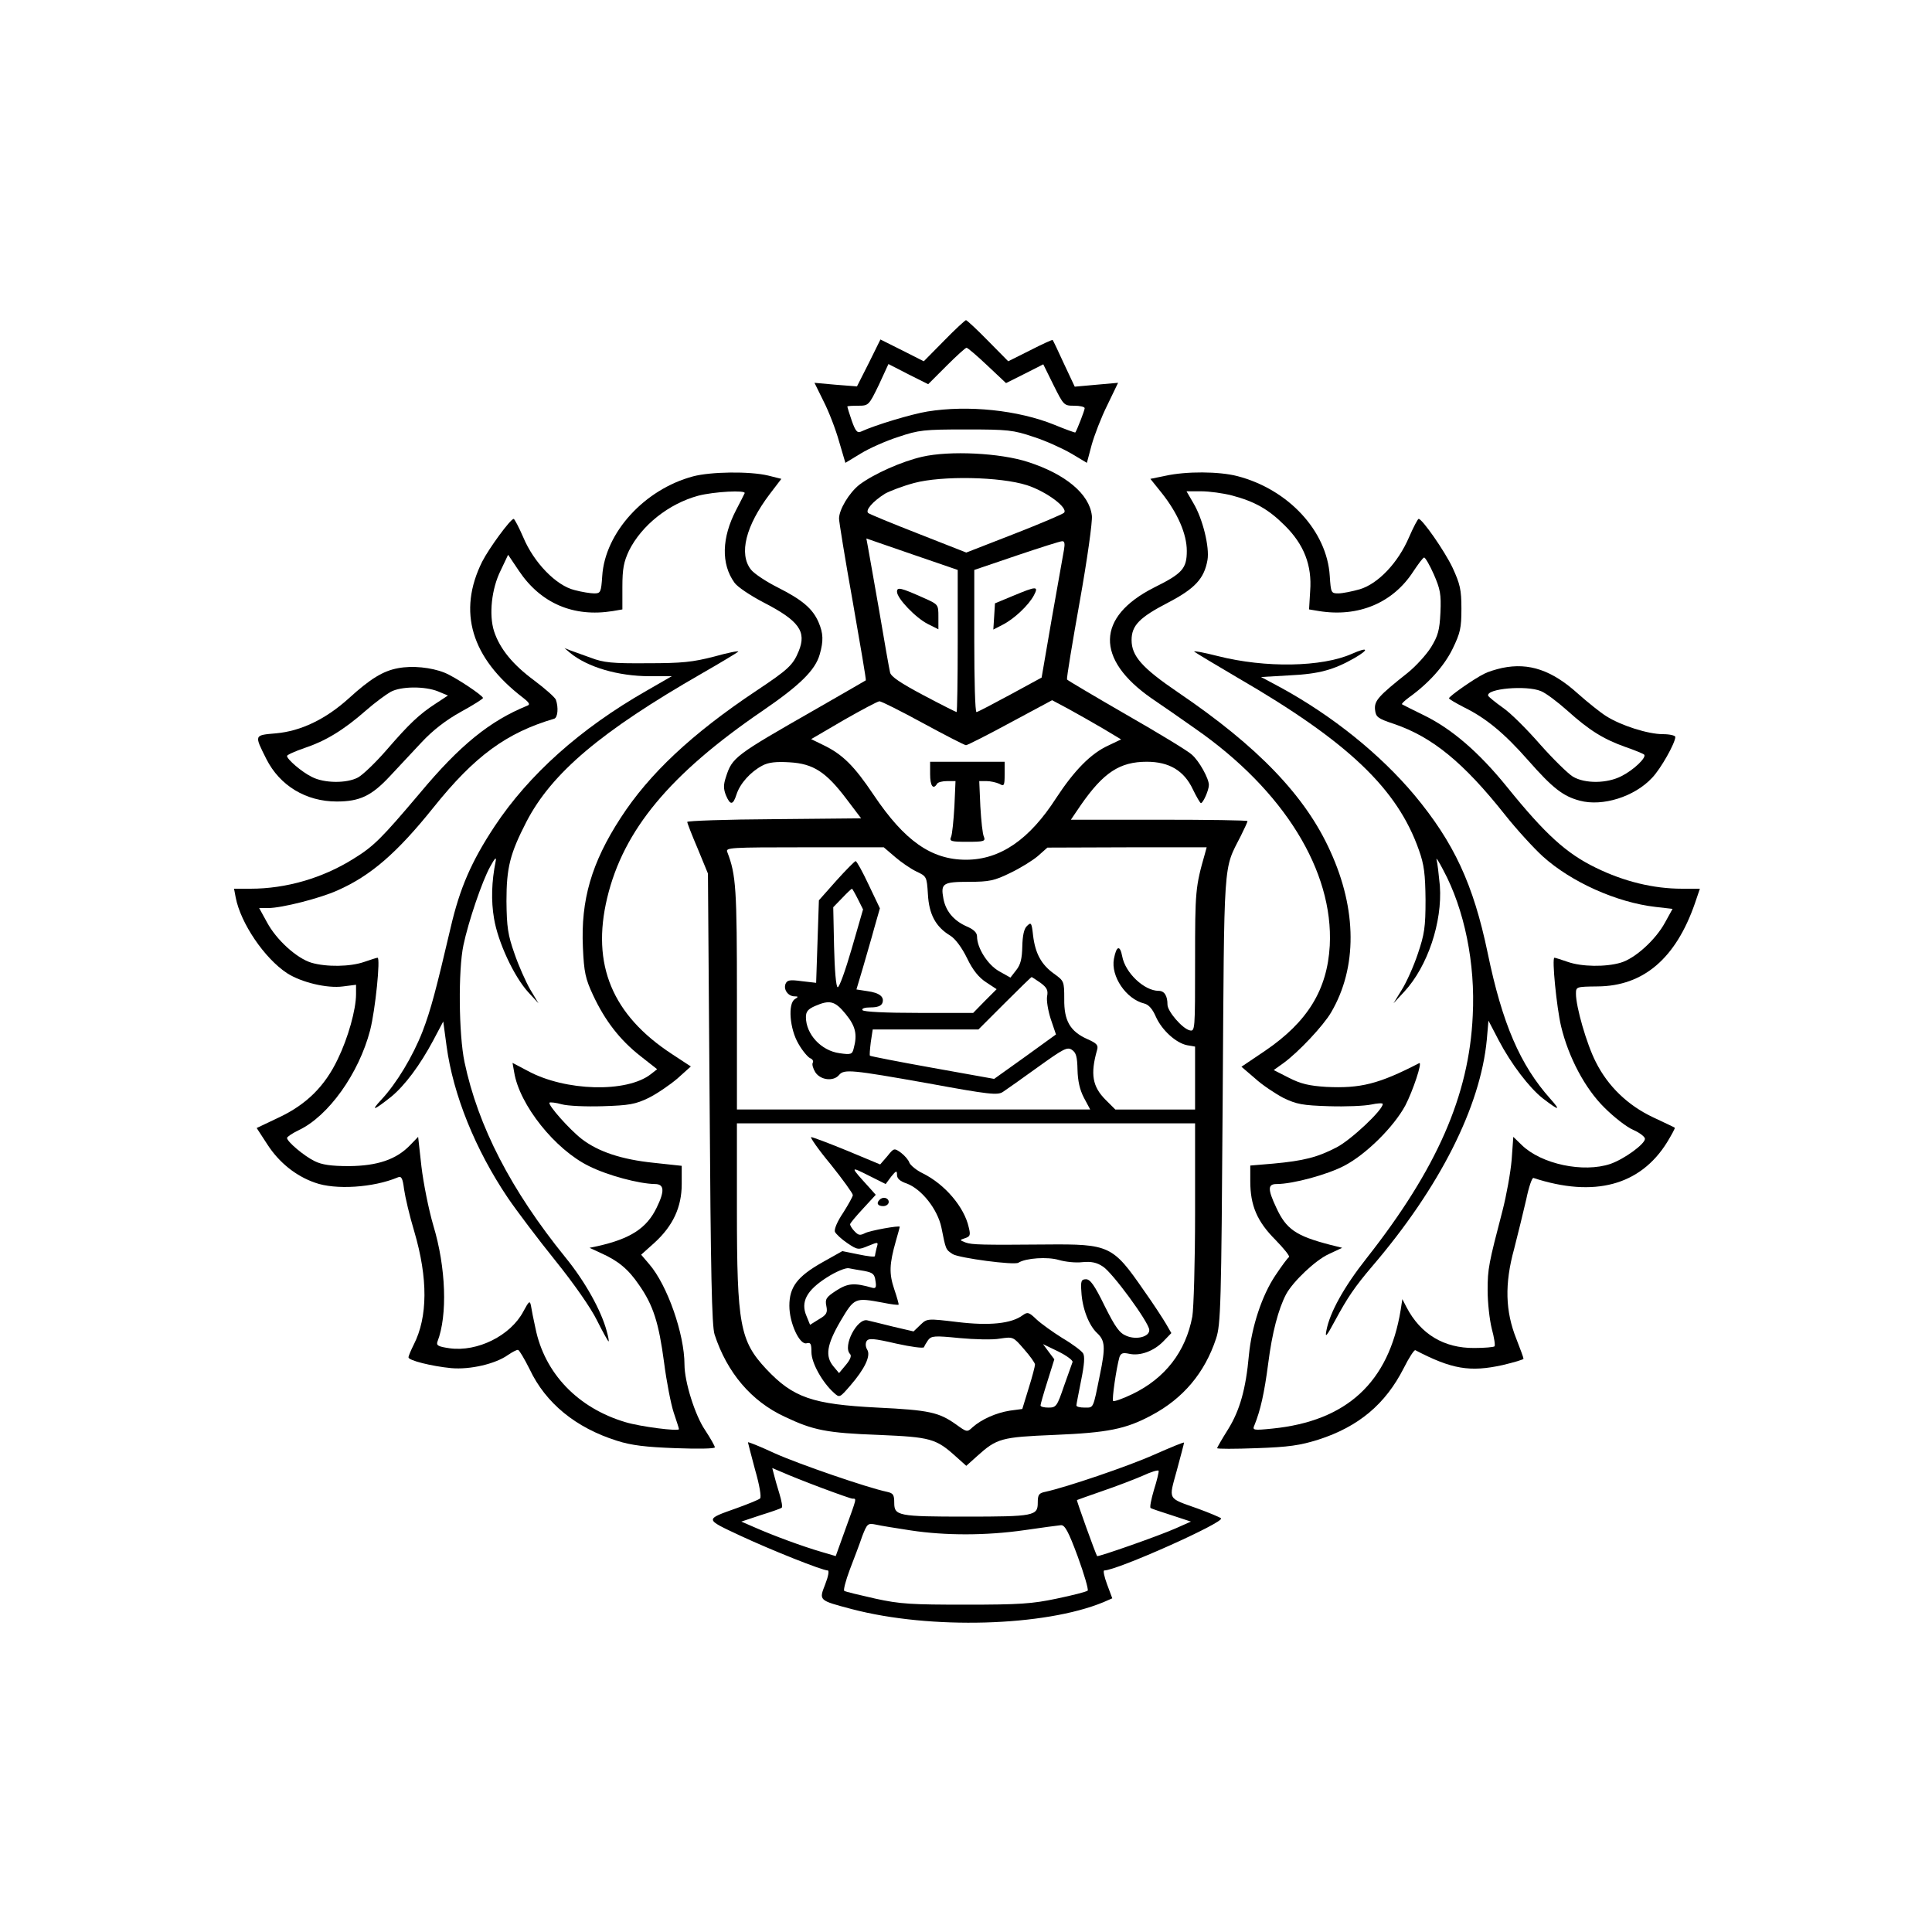 <?xml version="1.0" standalone="no"?>
<!DOCTYPE svg PUBLIC "-//W3C//DTD SVG 20010904//EN"
 "http://www.w3.org/TR/2001/REC-SVG-20010904/DTD/svg10.dtd">
<svg version="1.0" xmlns="http://www.w3.org/2000/svg"
 width="700pt" height="700pt" viewBox="0 0 700 700"
 preserveAspectRatio="xMidYMid meet">
<g transform="translate(0,700) scale(0.1,-0.1)"
fill="#000000" stroke="none">
<path d="M3421 5766 l-74 -75 -79 40 -78 39 -42 -85 -43 -85 -77 6 -77 7 33
-67 c19 -37 44 -102 56 -145 l23 -78 56 34 c31 19 92 46 136 60 74 25 93 27
245 27 152 0 171 -2 245 -27 44 -14 105 -42 136 -60 l57 -34 17 64 c10 36 35
101 57 145 l39 81 -79 -7 -78 -7 -39 83 c-21 46 -39 84 -41 86 -1 2 -38 -15
-81 -37 l-80 -40 -74 75 c-40 41 -76 74 -79 74 -3 0 -39 -33 -79 -74z m156
-90 l68 -64 68 34 67 34 37 -75 c37 -74 38 -75 75 -75 21 0 38 -4 38 -9 0 -8
-29 -82 -34 -88 -1 -1 -35 11 -76 28 -131 53 -312 72 -460 48 -55 -9 -187 -48
-241 -73 -13 -6 -20 3 -33 40 -9 26 -16 49 -16 51 0 2 18 3 39 3 38 0 39 1 75
75 l35 76 72 -37 72 -36 66 66 c36 36 69 66 73 66 4 0 38 -29 75 -64z"/>
<path d="M3341 5345 c-74 -17 -175 -62 -227 -101 -37 -29 -74 -90 -74 -123 0
-11 22 -147 50 -303 27 -155 49 -282 47 -283 -1 -1 -83 -48 -182 -105 -294
-168 -302 -174 -325 -246 -9 -27 -9 -42 0 -65 16 -38 26 -37 39 4 13 39 51 81
93 103 22 12 50 15 99 12 86 -5 132 -35 206 -133 l53 -70 -315 -3 c-173 -1
-315 -6 -315 -10 0 -4 17 -48 38 -97 l37 -90 6 -815 c4 -632 8 -824 18 -855
45 -138 133 -242 254 -298 103 -49 151 -59 342 -66 186 -8 206 -13 278 -78
l38 -34 39 35 c72 65 88 69 280 77 193 8 259 21 352 71 115 61 193 154 234
278 17 51 19 118 24 865 6 890 1 829 66 957 13 26 24 50 24 53 0 3 -144 5
-320 5 l-320 0 36 53 c82 118 141 157 239 157 81 0 135 -32 167 -100 13 -27
26 -49 29 -50 8 0 29 47 29 66 0 23 -35 87 -62 110 -12 12 -119 77 -236 144
-116 67 -214 125 -216 128 -2 4 19 131 46 282 27 151 47 292 44 312 -9 78 -95
150 -231 194 -101 33 -284 42 -384 19z m380 -103 c71 -23 151 -83 134 -100 -5
-5 -87 -40 -182 -77 l-172 -67 -173 68 c-95 37 -177 71 -182 75 -12 10 16 42
60 70 18 10 65 28 106 39 101 27 312 23 409 -8z m-251 -564 c0 -142 -2 -258
-4 -258 -2 0 -56 27 -120 61 -83 44 -117 67 -121 82 -3 12 -21 114 -40 227
-20 113 -38 217 -41 232 l-5 27 165 -57 166 -57 0 -257z m385 330 c-3 -18 -23
-130 -44 -248 l-37 -215 -114 -62 c-63 -34 -118 -63 -122 -63 -5 0 -8 116 -8
258 l0 257 153 52 c83 28 158 52 165 52 9 1 11 -8 7 -31z m-511 -628 c81 -44
151 -80 156 -80 5 0 78 37 161 82 l151 81 60 -32 c33 -18 89 -50 125 -71 l65
-39 -46 -22 c-64 -29 -124 -91 -189 -190 -97 -151 -203 -224 -327 -224 -126 0
-223 69 -334 234 -71 106 -113 148 -184 182 l-43 21 118 69 c65 37 123 68 129
68 6 1 77 -35 158 -79z m-101 -485 c22 -19 57 -43 78 -53 36 -17 37 -18 41
-82 4 -73 28 -118 81 -150 18 -11 42 -43 61 -82 21 -44 43 -70 69 -87 l38 -25
-43 -43 -42 -43 -197 0 c-121 0 -200 4 -204 10 -4 6 8 10 30 10 23 0 38 5 42
16 8 22 -10 37 -55 43 l-39 6 23 77 c12 43 32 109 42 147 l20 70 -41 86 c-22
47 -43 85 -47 85 -3 0 -35 -32 -70 -71 l-63 -71 -5 -150 -5 -149 -52 6 c-44 6
-53 4 -59 -10 -8 -21 10 -45 33 -45 14 0 14 -2 1 -10 -26 -16 -19 -108 13
-162 14 -25 34 -48 42 -52 9 -3 13 -11 10 -16 -4 -6 1 -22 9 -35 19 -29 66
-34 86 -10 18 22 46 19 322 -30 223 -41 253 -44 272 -31 12 8 69 48 127 90 92
66 106 74 123 62 15 -10 19 -25 20 -72 1 -40 8 -72 23 -101 l23 -43 -640 0
-640 0 0 403 c0 397 -3 447 -35 530 -7 16 11 17 280 17 l287 0 41 -35z m1123
13 c-35 -122 -36 -137 -36 -389 0 -252 0 -257 -20 -252 -27 7 -80 69 -80 93 0
32 -11 50 -32 50 -52 0 -121 65 -132 125 -8 42 -21 39 -30 -9 -12 -63 44 -146
110 -162 16 -4 30 -20 42 -48 22 -49 73 -95 113 -103 l29 -5 0 -114 0 -114
-145 0 -144 0 -35 35 c-48 48 -56 93 -31 181 5 17 -1 24 -35 39 -63 28 -85 67
-84 145 0 65 -1 66 -37 92 -46 33 -68 73 -76 139 -5 46 -7 49 -22 34 -11 -10
-16 -35 -17 -74 -1 -44 -6 -66 -22 -86 l-21 -27 -41 23 c-41 23 -80 84 -80
126 0 14 -12 26 -41 38 -45 21 -73 55 -81 100 -10 54 -2 60 92 60 74 0 93 4
150 32 36 17 81 45 100 61 l35 31 289 1 288 0 -6 -22z m-1258 -165 l19 -38
-41 -142 c-23 -79 -45 -141 -51 -140 -6 2 -11 63 -13 147 l-3 143 33 34 c17
18 33 33 35 33 1 0 11 -17 21 -37z m662 -304 c23 -17 28 -27 24 -48 -3 -15 3
-52 13 -83 l19 -56 -112 -81 -112 -80 -223 40 c-123 22 -225 42 -227 44 -2 2
0 24 3 49 l7 46 192 0 191 0 95 95 c52 52 96 95 98 95 1 0 16 -10 32 -21z
m-706 -113 c36 -44 43 -74 29 -125 -5 -21 -10 -23 -51 -17 -67 9 -122 69 -122
131 0 20 8 29 33 40 53 23 72 19 111 -29z m1266 -720 c0 -178 -5 -347 -10
-376 -24 -128 -99 -224 -217 -281 -35 -17 -67 -28 -70 -25 -5 5 12 121 23 159
5 14 12 17 35 12 40 -9 90 10 124 45 l29 30 -19 33 c-10 17 -46 73 -81 122
-112 162 -124 168 -354 166 -230 -2 -269 -1 -291 7 -23 9 -23 9 -2 16 18 6 20
11 13 39 -16 73 -86 156 -167 196 -23 11 -44 29 -48 38 -3 10 -17 26 -30 36
-25 18 -26 18 -50 -12 l-26 -30 -120 50 c-66 27 -124 49 -130 49 -5 0 26 -45
71 -99 44 -55 80 -105 80 -111 0 -5 -16 -34 -35 -64 -21 -31 -33 -59 -30 -69
4 -8 24 -27 45 -41 37 -25 40 -25 76 -10 37 15 37 15 30 -8 -3 -13 -6 -26 -6
-29 0 -4 -26 -1 -59 6 l-59 12 -73 -41 c-90 -51 -119 -89 -119 -157 0 -63 37
-142 62 -136 15 4 18 -1 18 -32 0 -39 39 -109 81 -147 21 -19 21 -19 60 26 52
60 75 108 61 130 -6 10 -7 23 -2 31 7 11 25 10 107 -9 54 -12 99 -18 101 -13
1 4 8 16 15 26 12 15 23 16 113 7 54 -5 121 -7 147 -2 48 7 48 7 87 -38 22
-25 40 -50 40 -56 0 -6 -10 -45 -23 -86 l-23 -75 -45 -6 c-50 -8 -102 -31
-135 -60 -20 -19 -21 -18 -60 10 -62 44 -97 52 -284 61 -237 12 -306 36 -404
140 -95 102 -106 160 -106 578 l0 312 830 0 830 0 0 -324z m-1101 131 c18 22
21 23 21 6 0 -13 11 -23 35 -31 54 -20 112 -93 126 -160 16 -80 15 -79 41 -96
23 -14 223 -41 238 -31 27 17 106 22 146 10 24 -7 62 -11 86 -8 31 3 52 -1 74
-16 34 -21 166 -201 168 -229 2 -25 -46 -38 -83 -22 -25 10 -40 31 -79 109
-36 74 -52 96 -67 96 -17 0 -20 -6 -17 -45 3 -60 27 -122 57 -150 29 -27 31
-51 10 -152 -25 -124 -22 -118 -55 -118 -17 0 -30 3 -30 8 0 4 8 44 17 90 12
59 14 88 7 99 -6 9 -39 34 -75 55 -35 22 -77 52 -94 68 -27 26 -32 27 -49 15
-41 -31 -121 -39 -237 -25 -109 13 -110 13 -134 -10 l-25 -24 -73 17 c-39 10
-82 20 -94 23 -37 10 -91 -94 -63 -122 6 -6 1 -20 -15 -39 l-25 -30 -20 24
c-31 37 -25 78 25 164 51 86 52 86 155 67 29 -6 54 -9 56 -7 1 1 -6 27 -16 56
-19 57 -18 90 6 175 8 27 14 50 14 51 0 6 -110 -14 -126 -23 -18 -9 -24 -8
-38 7 -9 9 -16 21 -16 25 0 4 21 29 47 57 l46 50 -24 27 c-70 77 -70 77 -2 43
l62 -31 20 27z m-97 -342 c30 -6 37 -11 40 -36 4 -23 1 -28 -11 -25 -66 19
-89 17 -131 -10 -37 -24 -41 -31 -36 -56 5 -24 1 -32 -27 -48 l-32 -20 -13 32
c-22 51 1 93 73 139 34 22 69 36 80 34 11 -2 36 -7 57 -10z m754 -330 c-2 -5
-16 -45 -31 -87 -25 -73 -28 -78 -56 -78 -16 0 -29 3 -29 8 0 4 11 43 25 87
l25 80 -21 28 -20 27 56 -27 c30 -15 53 -32 51 -38z"/>
<path d="M3250 4856 c0 -24 68 -95 112 -117 l38 -19 0 45 c0 45 0 45 -54 69
-83 37 -96 40 -96 22z"/>
<path d="M3670 4841 l-65 -27 -3 -48 -3 -47 33 17 c42 21 95 71 114 107 18 34
10 34 -76 -2z"/>
<path d="M3370 4195 c0 -42 11 -58 25 -35 3 6 20 10 37 10 l30 0 -4 -92 c-3
-51 -8 -101 -12 -110 -7 -16 -1 -18 59 -18 60 0 66 2 60 18 -5 9 -10 59 -13
110 l-4 92 26 0 c15 0 36 -5 47 -10 17 -10 19 -7 19 35 l0 45 -135 0 -135 0 0
-45z"/>
<path d="M3187 2653 c-13 -12 -7 -23 13 -23 11 0 20 7 20 15 0 15 -21 21 -33
8z"/>
<path d="M2511 5274 c-176 -47 -319 -204 -329 -361 -4 -59 -6 -63 -29 -63 -13
0 -45 5 -71 12 -67 16 -148 100 -186 191 -16 37 -32 67 -35 67 -12 -1 -89
-106 -114 -155 -90 -181 -40 -349 148 -493 23 -18 27 -25 15 -29 -135 -55
-244 -143 -389 -317 -138 -163 -166 -192 -241 -238 -112 -70 -244 -108 -372
-108 l-60 0 6 -32 c18 -93 104 -220 186 -274 51 -33 145 -56 203 -48 l47 6 0
-34 c0 -56 -29 -159 -66 -235 -47 -99 -114 -165 -214 -212 l-80 -38 39 -60
c42 -65 103 -114 172 -138 74 -27 212 -18 300 19 13 6 18 -2 23 -43 4 -28 20
-97 37 -153 50 -170 49 -310 -2 -410 -10 -20 -19 -41 -19 -46 0 -11 83 -32
155 -39 68 -6 160 15 206 48 15 10 31 19 36 18 4 0 23 -32 42 -70 58 -123 167
-212 316 -259 53 -17 105 -23 213 -27 81 -3 142 -2 142 3 0 5 -16 33 -35 62
-37 54 -75 176 -75 238 0 110 -62 288 -128 364 l-29 34 48 43 c67 61 99 129
99 213 l0 66 -102 11 c-116 12 -200 40 -260 86 -45 35 -124 124 -117 132 3 2
23 0 44 -6 21 -6 89 -9 149 -7 96 3 118 7 166 30 30 15 77 47 104 70 l49 44
-67 44 c-218 142 -294 325 -236 567 59 246 227 448 562 677 136 93 192 148
208 205 14 49 13 76 -4 116 -21 49 -58 81 -147 126 -42 21 -86 50 -98 65 -45
57 -19 159 68 274 l42 55 -48 12 c-67 16 -208 14 -272 -3z m187 -61 c-2 -5
-16 -32 -31 -61 -52 -100 -55 -195 -6 -263 10 -15 58 -47 106 -72 128 -66 156
-105 127 -176 -21 -51 -37 -66 -154 -144 -234 -156 -388 -301 -491 -460 -106
-163 -145 -298 -137 -470 4 -90 9 -113 37 -173 43 -92 97 -162 171 -220 l61
-48 -23 -18 c-87 -68 -310 -62 -446 12 l-55 29 6 -34 c19 -118 148 -280 271
-340 68 -34 181 -64 239 -65 34 0 36 -25 6 -86 -36 -74 -94 -112 -214 -139
l-29 -6 41 -19 c63 -28 100 -59 138 -115 52 -74 72 -138 91 -281 9 -70 25
-152 35 -182 10 -30 19 -57 19 -60 0 -9 -140 9 -193 25 -173 51 -294 177 -327
341 -7 31 -14 67 -16 80 -4 21 -7 19 -28 -20 -46 -87 -166 -147 -267 -133 -41
6 -49 10 -44 24 37 95 31 269 -15 421 -17 58 -36 154 -43 213 l-12 108 -29
-30 c-50 -52 -118 -75 -221 -76 -66 0 -99 5 -125 18 -39 19 -100 71 -100 84 0
4 19 17 42 28 108 51 218 205 259 362 19 74 38 263 27 263 -3 0 -25 -7 -48
-15 -51 -18 -138 -19 -192 -3 -53 16 -127 83 -161 147 l-28 51 33 0 c48 0 187
35 251 64 120 53 215 135 348 301 149 186 264 270 437 321 13 4 16 41 6 69 -4
9 -39 40 -79 70 -77 57 -124 114 -145 178 -19 60 -9 154 24 220 l27 57 39 -58
c79 -118 198 -169 340 -146 l35 6 0 81 c0 67 5 91 24 132 46 92 144 170 251
199 58 15 174 21 168 9z"/>
<path d="M2065 4635 c63 -52 174 -85 289 -85 l80 0 -92 -53 c-240 -137 -426
-304 -550 -491 -84 -127 -126 -224 -159 -366 -53 -226 -72 -299 -102 -377 -35
-90 -94 -188 -149 -247 -41 -44 -28 -40 35 10 50 41 105 115 153 205 l36 68
12 -89 c24 -177 104 -375 222 -550 32 -47 109 -149 171 -226 67 -83 130 -173
152 -218 21 -42 40 -76 42 -76 2 0 -1 17 -7 38 -20 74 -78 179 -150 267 -196
242 -316 474 -365 707 -21 100 -23 333 -4 423 18 86 68 233 97 285 17 31 23
37 20 20 -15 -74 -17 -144 -6 -208 14 -85 72 -210 124 -267 l37 -40 -30 50
c-16 28 -42 86 -57 130 -24 68 -28 96 -29 190 0 122 13 172 72 287 92 178 272
329 636 538 70 40 129 76 132 79 2 4 -38 -4 -88 -18 -78 -20 -115 -24 -242
-24 -127 -1 -158 2 -205 20 -30 11 -64 23 -75 27 l-20 8 20 -17z"/>
<path d="M4222 5276 l-54 -11 41 -51 c58 -73 91 -149 91 -210 0 -64 -16 -82
-119 -133 -209 -106 -213 -259 -9 -401 40 -27 112 -77 160 -111 320 -223 500
-515 486 -785 -9 -160 -80 -276 -234 -381 l-86 -58 49 -42 c26 -24 73 -55 103
-71 48 -23 69 -27 165 -30 61 -2 129 1 153 6 23 5 42 6 42 2 0 -22 -115 -130
-167 -157 -69 -36 -120 -49 -230 -59 l-83 -7 0 -57 c0 -88 25 -146 91 -212 31
-32 54 -60 49 -63 -5 -3 -27 -33 -49 -66 -49 -73 -86 -186 -96 -289 -11 -123
-33 -200 -75 -268 -22 -35 -40 -66 -40 -69 0 -3 64 -3 143 0 116 4 157 10 224
31 146 47 243 129 309 259 19 38 38 67 42 65 132 -69 198 -80 316 -54 42 10
76 20 76 23 0 4 -12 36 -26 72 -40 100 -43 199 -8 326 14 55 34 136 44 180 9
44 21 79 26 77 220 -72 387 -27 484 129 17 28 30 52 28 53 -2 2 -37 18 -79 38
-91 43 -163 112 -207 200 -33 64 -72 200 -72 247 0 26 1 26 78 27 167 1 284
102 353 301 l18 53 -65 0 c-103 0 -210 26 -312 76 -107 52 -183 121 -322 293
-102 126 -200 210 -300 259 -41 20 -77 38 -80 40 -3 2 9 13 25 25 71 51 127
113 158 176 28 58 32 75 32 146 0 69 -5 89 -32 148 -29 61 -110 177 -123 177
-3 0 -19 -30 -35 -67 -40 -93 -112 -168 -178 -188 -28 -8 -63 -15 -78 -15 -26
0 -27 2 -31 63 -10 163 -150 314 -335 362 -66 17 -184 18 -261 1z m241 -71
c83 -22 133 -50 192 -109 70 -69 99 -145 92 -237 l-4 -67 36 -6 c142 -23 268
29 342 144 18 27 35 50 39 50 4 0 20 -27 35 -61 23 -53 27 -71 24 -138 -3 -65
-9 -85 -34 -126 -17 -27 -55 -69 -85 -93 -106 -84 -121 -101 -118 -133 3 -27
9 -32 69 -52 138 -47 251 -139 401 -328 42 -53 104 -121 138 -152 103 -93 268
-167 409 -183 l61 -7 -27 -49 c-34 -63 -109 -131 -161 -146 -54 -16 -141 -15
-192 3 -23 8 -45 15 -48 15 -10 0 8 -180 24 -248 27 -113 87 -226 157 -295 34
-34 81 -71 105 -81 23 -10 42 -25 42 -32 0 -19 -74 -73 -125 -91 -98 -33 -250
-1 -321 68 l-31 30 -6 -84 c-4 -46 -19 -129 -33 -183 -50 -192 -54 -210 -54
-289 0 -45 7 -107 15 -139 9 -33 13 -61 10 -64 -3 -3 -36 -6 -73 -6 -110 -1
-195 50 -246 148 l-15 29 -6 -39 c-43 -263 -196 -403 -465 -430 -69 -7 -73 -6
-65 12 22 54 36 117 50 224 14 111 37 198 65 251 25 46 106 123 154 145 l49
23 -44 11 c-123 32 -159 56 -195 135 -31 66 -31 85 1 85 59 0 185 34 247 67
78 41 178 140 220 218 27 52 63 159 50 153 -147 -76 -213 -92 -337 -86 -62 4
-92 11 -135 33 l-55 28 35 25 c55 40 145 136 173 184 95 162 94 372 -3 584
-90 200 -262 379 -551 575 -131 89 -169 132 -169 190 0 53 29 82 131 135 98
51 132 87 144 155 8 46 -17 149 -51 206 l-25 43 53 0 c30 0 80 -7 111 -15z"/>
<path d="M4327 4639 c5 -4 76 -47 158 -95 400 -232 578 -402 656 -624 19 -53
23 -87 24 -180 0 -100 -4 -125 -28 -196 -15 -45 -41 -103 -58 -130 l-30 -49
39 42 c85 92 138 252 129 383 -4 42 -9 85 -12 95 -3 11 8 -6 24 -37 77 -143
117 -339 107 -528 -13 -289 -130 -555 -384 -878 -83 -105 -134 -198 -146 -262
-6 -29 0 -23 31 35 46 85 72 123 134 196 245 286 393 579 416 822 l6 69 37
-71 c45 -86 111 -172 159 -210 60 -46 68 -47 28 -2 -109 122 -174 272 -227
529 -52 249 -122 399 -265 571 -125 149 -297 287 -483 389 l-73 39 103 6 c107
5 161 20 236 63 55 32 49 41 -10 15 -108 -48 -313 -52 -486 -8 -51 13 -89 20
-85 16z"/>
<path d="M1442 4579 c-54 -10 -100 -38 -178 -109 -84 -76 -174 -119 -264 -127
-80 -7 -79 -5 -35 -93 49 -97 144 -154 255 -154 83 0 126 20 193 92 29 31 80
86 114 122 42 45 89 81 143 111 44 24 80 47 80 50 0 9 -102 77 -140 92 -48 19
-116 26 -168 16z m145 -84 l36 -15 -44 -29 c-60 -39 -95 -72 -179 -169 -39
-45 -86 -90 -103 -99 -41 -22 -123 -21 -167 2 -37 18 -90 64 -90 76 0 4 29 17
64 29 75 25 140 64 221 135 33 29 74 59 90 68 38 21 125 21 172 2z"/>
<path d="M5443 4580 c-23 -5 -52 -14 -65 -21 -37 -18 -128 -82 -128 -89 0 -3
24 -17 53 -32 80 -39 147 -94 234 -193 88 -100 126 -130 187 -146 82 -22 198
14 262 83 31 32 84 126 84 148 0 5 -20 10 -45 10 -54 0 -151 31 -205 65 -21
13 -67 50 -102 81 -95 86 -178 114 -275 94z m140 -84 c18 -7 60 -39 95 -70 81
-73 132 -104 210 -132 35 -12 66 -25 69 -28 10 -10 -38 -56 -82 -78 -52 -27
-132 -28 -176 -2 -18 11 -72 64 -119 117 -47 54 -107 114 -135 133 -27 19 -51
39 -53 43 -9 26 139 39 191 17z"/>
<path d="M2710 1774 c0 -2 12 -47 26 -100 16 -55 23 -98 18 -103 -5 -5 -43
-20 -84 -35 -118 -42 -118 -39 12 -100 114 -53 297 -126 317 -126 6 0 2 -22
-9 -50 -23 -59 -25 -58 96 -90 285 -75 699 -63 912 25 l32 14 -19 51 c-10 27
-15 50 -10 50 46 0 438 175 423 189 -5 4 -43 20 -84 35 -112 40 -106 29 -76
139 14 52 26 97 26 100 0 3 -48 -17 -107 -43 -96 -43 -321 -119 -395 -135 -24
-5 -28 -10 -28 -40 0 -47 -14 -50 -260 -50 -246 0 -260 3 -260 50 0 30 -4 35
-27 40 -71 15 -318 100 -405 139 -54 25 -98 43 -98 40z m267 -165 c56 -21 107
-39 112 -39 15 0 16 5 -25 -108 l-36 -100 -51 15 c-72 21 -174 59 -238 87
l-53 23 69 23 c39 12 73 24 77 27 4 2 0 25 -8 51 -8 26 -17 57 -20 70 l-6 23
38 -16 c22 -10 85 -35 141 -56z m1204 -7 c-10 -34 -16 -64 -12 -66 3 -2 38
-14 76 -26 l70 -23 -54 -24 c-60 -27 -283 -105 -286 -101 -5 7 -75 201 -73
203 2 1 44 16 93 33 50 17 115 42 145 55 30 14 56 22 58 18 1 -4 -6 -35 -17
-69z m-881 -147 c125 -19 273 -19 412 1 62 9 121 17 132 18 14 1 27 -22 61
-114 23 -63 39 -118 36 -123 -4 -4 -54 -17 -112 -29 -89 -19 -137 -22 -329
-22 -197 0 -238 2 -329 22 -58 13 -108 25 -112 28 -4 2 5 37 20 77 15 39 36
94 45 121 18 46 20 48 50 42 17 -4 74 -13 126 -21z"/>
</g>
</svg>
